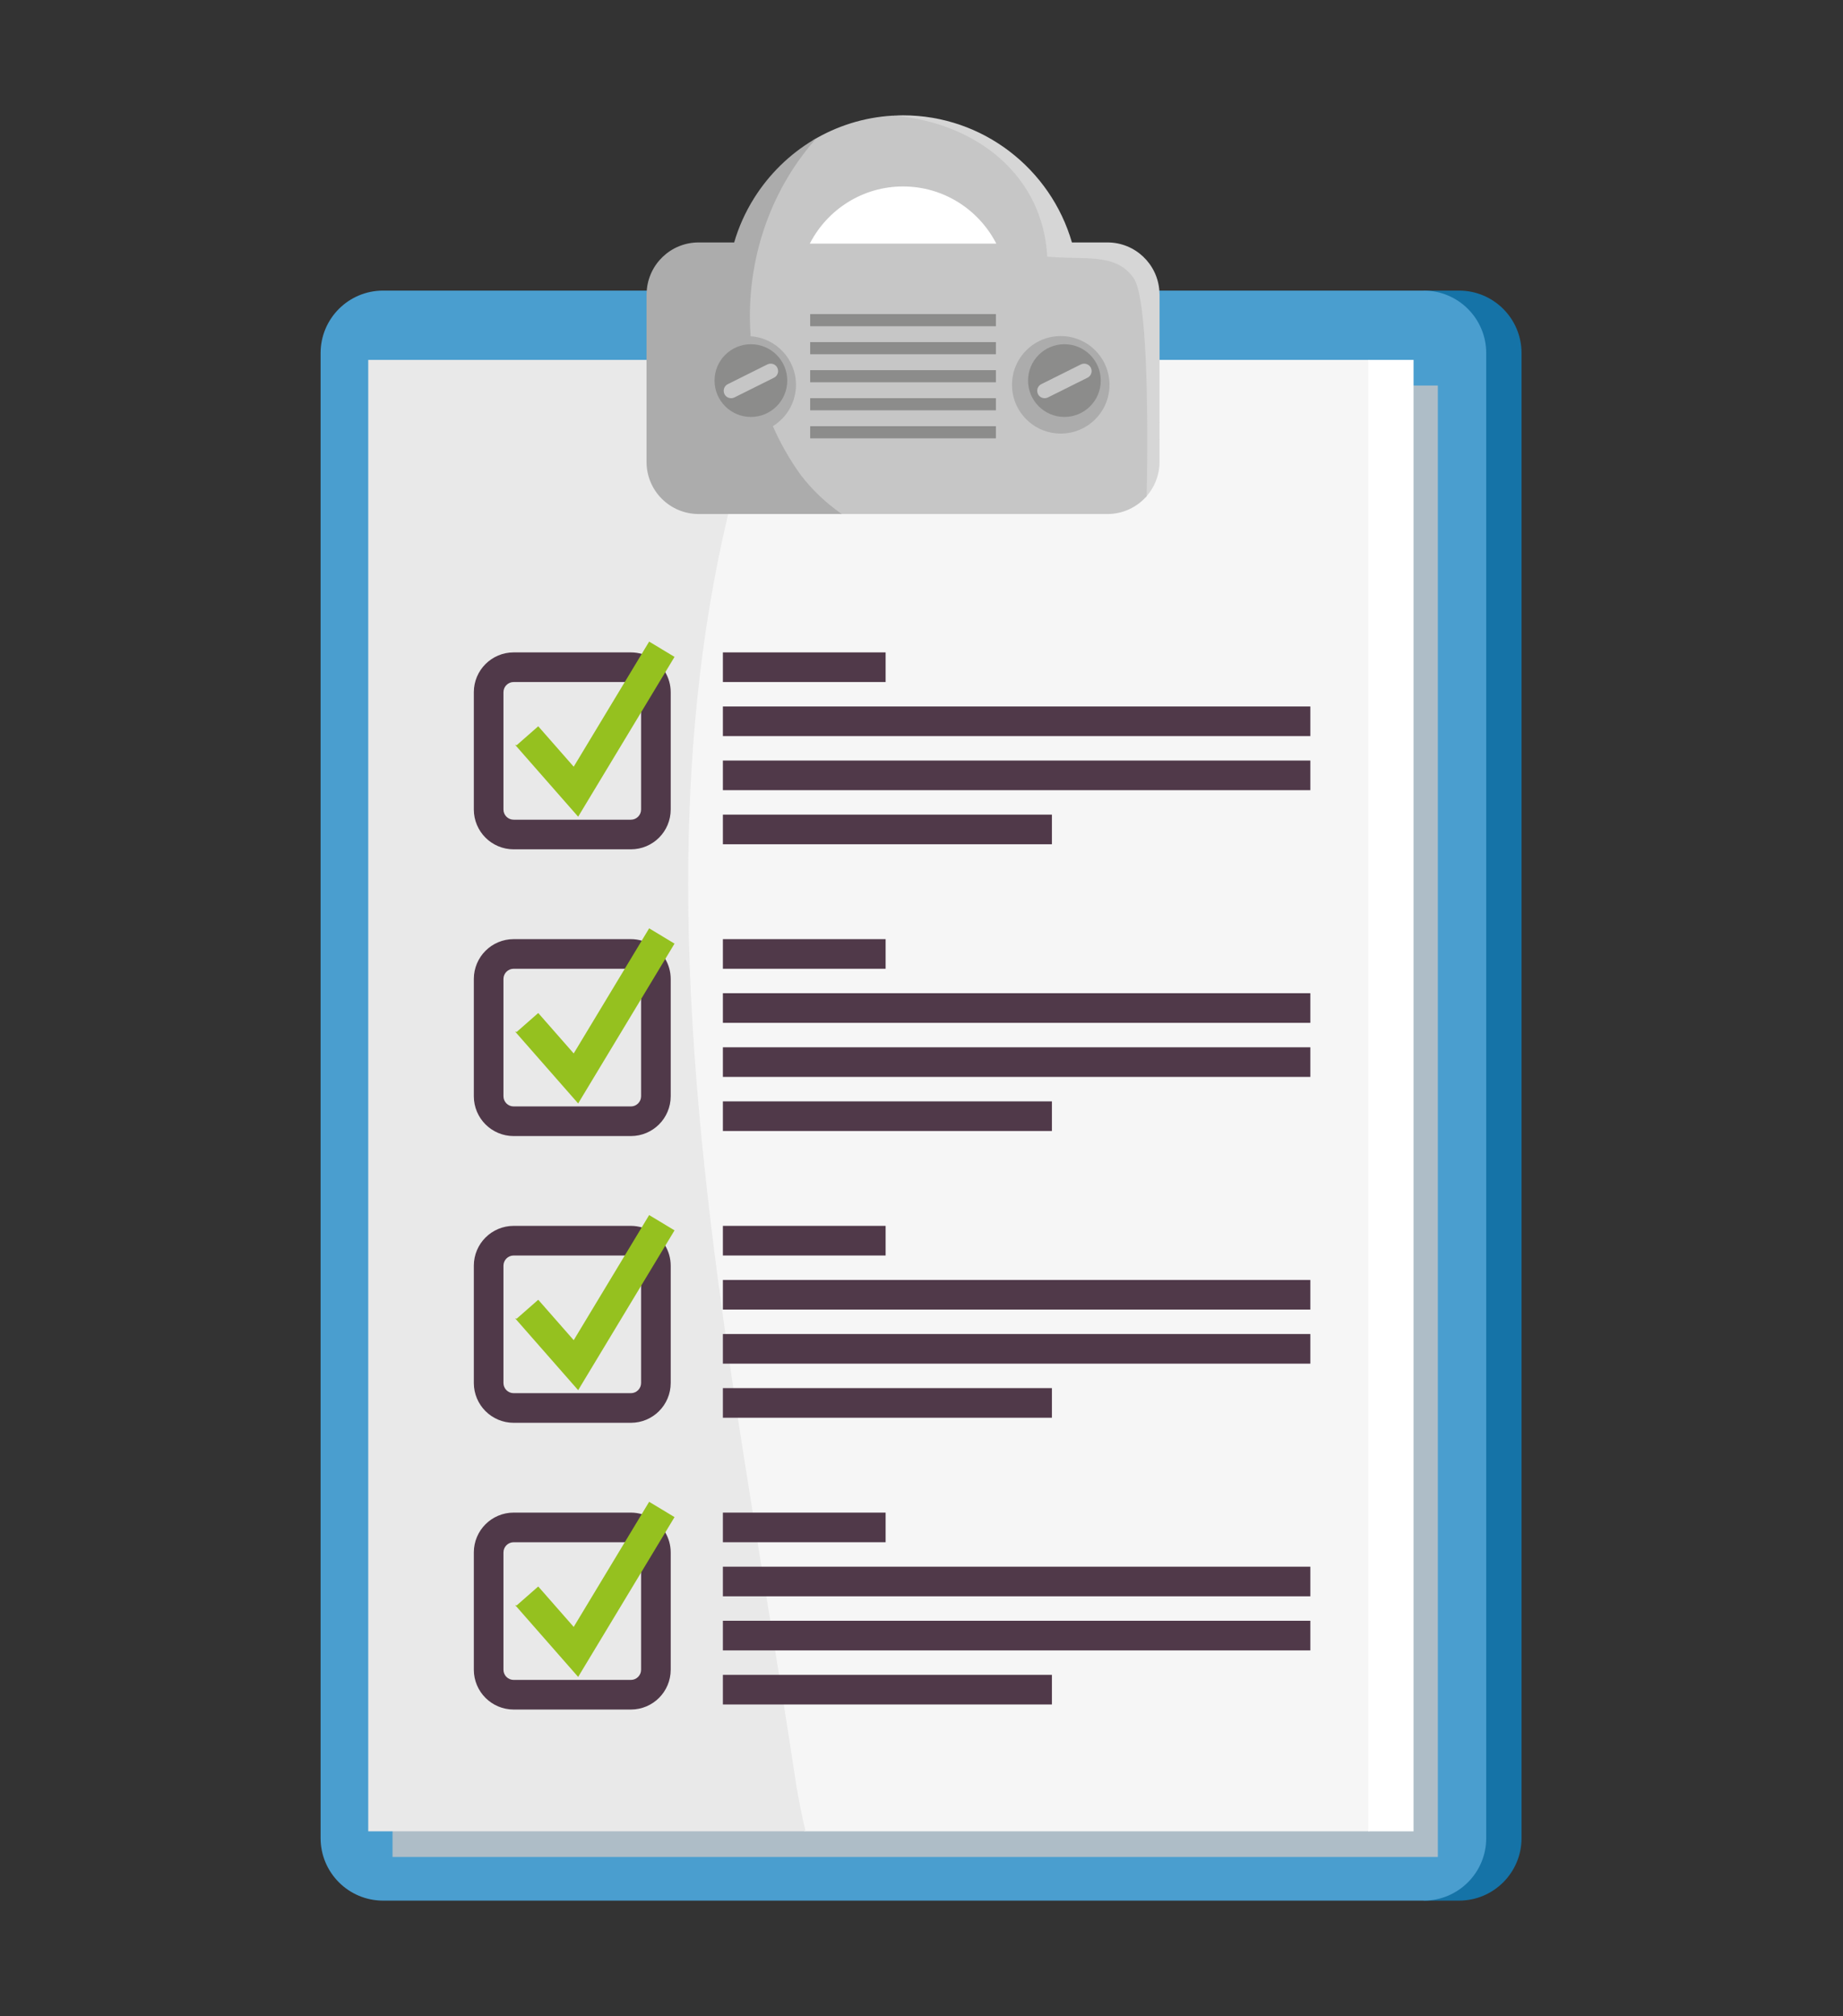 <?xml version="1.0" encoding="utf-8"?>
<!-- Generator: Adobe Illustrator 27.5.0, SVG Export Plug-In . SVG Version: 6.00 Build 0)  -->
<svg version="1.1" id="Capa_1" xmlns="http://www.w3.org/2000/svg" xmlns:xlink="http://www.w3.org/1999/xlink" x="0px" y="0px"
	 viewBox="0 0 2029 2219" style="enable-background:new 0 0 2029 2219;" xml:space="preserve">
<rect x="0" y="0" width="2029" height="2219" fill="#333333" stroke="none"/>
<g>
	<path style="fill:#1573A7;" d="M1606.314,319.854h-38.888v1.304c18.635,0.001,35.5,7.552,47.714,19.764
		c12.212,12.213,19.763,29.078,19.764,47.714v1634.506c-0.001,18.635-7.553,35.501-19.764,47.714
		c-12.214,12.212-29.079,19.763-47.714,19.764v1.304h38.888c37.987,0,68.781-30.795,68.781-68.782V388.637
		C1675.095,350.649,1644.301,319.854,1606.314,319.854z"/>
	<path style="fill:#4A9ECF;" d="M1567.426,319.854h-292.381l0.046,0.694c0.078,1.228,0.184,2.423,0.184,3.623v73.25h231.764h47.876
		v28.22h26.747v1616.939H433.456v-28.22h-26.749V397.421h306.388v-73.25c0-1.199,0.106-2.394,0.184-3.623l0.043-0.694H460.626
		h-38.888c-37.988,0-68.783,30.795-68.783,68.783v1634.506c0,37.987,30.795,68.781,68.783,68.782h38.888h1106.8
		c37.987,0,68.781-30.795,68.781-68.782V388.637C1636.208,350.649,1605.413,319.854,1567.426,319.854z"/>
	<polygon style="fill:#AEBDC7;" points="1554.915,424.337 1554.915,2014.358 1507.039,2014.359 886.05,2014.359 432.153,2014.359 
		432.153,2043.884 1582.966,2043.884 1582.966,424.337 	"/>
	<path style="fill:#F6F6F6;" d="M1275.275,396.116v0.652v111.659c-0.001,1.854-0.101,3.686-0.279,5.498
		c-0.061,0.631-0.184,1.275-0.275,1.963c-0.153,1.138-0.297,2.263-0.511,3.348c-0.157,0.803-0.375,1.604-0.576,2.436
		c-0.222,0.909-0.429,1.806-0.685,2.668c-0.265,0.893-0.582,1.774-0.899,2.673c-0.264,0.746-0.517,1.482-0.803,2.191
		c-0.382,0.958-0.809,1.898-1.25,2.842c-0.279,0.596-0.553,1.184-0.844,1.753c-0.516,1.013-1.068,2.002-1.645,2.982l-0.807,1.33
		c-0.661,1.052-1.354,2.086-2.085,3.096l-0.654,0.874c-0.814,1.08-1.658,2.129-2.545,3.145l-0.176,0.2
		c-10.267,11.644-25.248,19.024-41.99,19.025h-294.53H800.614l-0.119,0.502c-31.715,133.331-44.172,269.794-44.172,408.02
		c0,163.639,17.454,329.749,41.093,496.07l0.079,0.56h643.79v30.006H801.83l0.111,0.747c1.379,9.404,2.773,18.808,4.183,28.213
		l0.081,0.555h350.565v30.007H810.754l0.116,0.751c5.407,35.259,10.994,70.509,16.663,105.728l0.087,0.548h146.073v30.006H832.47
		l0.124,0.757c1.525,9.407,3.051,18.81,4.581,28.211l0.088,0.547h604.022v30.007H842.145l0.126,0.757
		c1.531,9.407,3.061,18.811,4.589,28.211l0.088,0.547h594.336v30.006l-589.472,0l0.125,0.756c1.52,9.408,3.033,18.811,4.542,28.21
		l0.087,0.549h300.204v30.007H861.352l0.121,0.754c4.663,29.409,9.234,58.768,13.641,88.06c2.881,17.285,6.19,34.555,10.302,51.62
		l0.118,0.499h622.157V396.116H1275.275z"/>
	<path style="fill:#E9E9E9;" d="M886.683,2014.859c-4.103-17.025-7.406-34.266-10.28-51.519
		c-4.407-29.292-8.981-58.652-13.643-88.059l-0.089-0.55h-65.52v-30.007l60.737,0l-0.121-0.756
		c-1.508-9.4-3.022-18.803-4.542-28.211l-0.089-0.548h-55.985v-30.007h51.12l-0.122-0.757c-1.527-9.4-3.058-18.803-4.589-28.211
		l-0.09-0.547h-46.318v-30.006l41.436-0.001l-0.124-0.757c-1.53-9.401-3.056-18.804-4.581-28.21l-0.089-0.548h-36.641v-30.006
		h31.792l-0.121-0.756c-5.67-35.217-11.256-70.463-16.661-105.718l-0.085-0.553h-14.924v-30.007h10.375l-0.112-0.749
		c-1.411-9.403-2.805-18.806-4.183-28.209l-0.083-0.557h-5.997v-30.006h0.911h0.749l-0.104-0.744
		c-23.63-166.289-41.08-332.34-41.08-495.887c0-138.148,12.449-274.508,44.139-407.719l0.19-0.803H769.12
		c-15.473,0-29.475-6.27-39.615-16.409c-10.138-10.14-16.408-24.142-16.41-39.614V396.116H405.404v1619.547h27.401h454.072
		L886.683,2014.859z"/>
	<path style="fill:#503949;" d="M738.402,761.863c-0.003-8.126-2.295-15.769-6.179-22.313l-0.558-0.937l-25.873,42.896v109.452
		c-0.012,3.164-1.229,5.858-3.297,7.953c-2.09,2.062-4.784,3.28-7.946,3.29H565.503c-3.162-0.01-5.857-1.228-7.953-3.295
		c-2.062-2.09-3.28-4.784-3.291-7.948V761.917c0.012-3.162,1.229-5.857,3.298-7.952c2.089-2.062,4.784-3.279,7.947-3.29h123.843
		l18.433-30.559l-0.809-0.239c-3.94-1.165-8.099-1.817-12.42-1.817H565.503c-12.081,0.001-23.134,4.939-31.013,12.846
		c-7.905,7.879-12.846,18.929-12.846,30.978v0.035l0.003,0.015v129.018l-0.003,0.043c0,12.047,4.938,23.099,12.848,30.98
		c7.88,7.905,18.932,12.844,31.011,12.844H694.55c12.073,0,23.125-4.94,31.01-12.845c7.887-7.863,12.818-18.886,12.839-30.906
		l0.005-0.019V761.917l-0.002-0.054H738.402z"/>
	<polygon style="fill:#503949;" points="974.997,718.06 974.346,718.06 795.848,718.06 795.848,750.675 974.997,750.675 	"/>
	<polygon style="fill:#503949;" points="795.848,777.581 795.848,810.196 796.5,810.196 1442.589,810.196 1442.589,777.581 	"/>
	<polygon style="fill:#503949;" points="795.848,869.718 796.5,869.718 1442.589,869.718 1442.589,837.103 795.848,837.103 	"/>
	<polygon style="fill:#503949;" points="1158.074,896.625 1157.423,896.625 795.848,896.625 795.848,929.24 1158.074,929.24 	"/>
	<path style="fill:#503949;" d="M738.402,1077.461c-0.003-8.126-2.295-15.769-6.179-22.313l-0.559-0.939l-25.872,42.899v109.452
		c-0.012,3.163-1.229,5.858-3.297,7.953c-2.09,2.062-4.784,3.279-7.946,3.29H565.503c-3.162-0.011-5.857-1.229-7.953-3.296
		c-2.062-2.09-3.28-4.784-3.291-7.948v-129.045c0.012-3.162,1.229-5.857,3.298-7.952c2.089-2.062,4.784-3.279,7.947-3.29h123.843
		l18.433-30.559l-0.809-0.239c-3.94-1.165-8.099-1.817-12.42-1.817H565.503c-12.081,0.001-23.134,4.939-31.013,12.846
		c-7.905,7.879-12.846,18.929-12.846,30.978v0.035l0.003,0.015v129.018l-0.003,0.043c0,12.048,4.938,23.099,12.848,30.98
		c7.88,7.905,18.932,12.844,31.011,12.845H694.55c12.073,0,23.125-4.94,31.01-12.846c7.887-7.863,12.818-18.886,12.839-30.906
		l0.005-0.019v-129.133l-0.002-0.054H738.402z"/>
	<polygon style="fill:#503949;" points="974.997,1033.657 974.346,1033.657 795.848,1033.657 795.848,1066.273 974.997,1066.273 	
		"/>
	<polygon style="fill:#503949;" points="795.848,1125.794 796.5,1125.794 1442.589,1125.794 1442.589,1093.179 795.848,1093.179 	
		"/>
	<polygon style="fill:#503949;" points="795.848,1185.316 796.5,1185.316 1442.589,1185.316 1442.589,1152.701 795.848,1152.701 	
		"/>
	<polygon style="fill:#503949;" points="1158.074,1212.223 1157.423,1212.223 795.848,1212.223 795.848,1244.838 1158.074,1244.838 
			"/>
	<path style="fill:#503949;" d="M738.402,1393.059c-0.003-8.126-2.295-15.769-6.179-22.314l-0.559-0.939l-25.872,42.899v109.452
		c-0.012,3.163-1.229,5.858-3.297,7.953c-2.09,2.062-4.784,3.279-7.946,3.29H565.503c-3.162-0.011-5.857-1.228-7.953-3.295
		c-2.062-2.09-3.28-4.784-3.291-7.948v-129.044c0.012-3.162,1.229-5.857,3.298-7.952c2.089-2.062,4.784-3.279,7.947-3.29h123.843
		l18.433-30.559l-0.809-0.239c-3.94-1.165-8.099-1.817-12.42-1.817H565.503c-12.081,0.001-23.134,4.939-31.013,12.846
		c-7.905,7.879-12.846,18.929-12.846,30.978v0.035l0.003,0.015v129.018l-0.003,0.043c0,12.048,4.938,23.099,12.848,30.98
		c7.88,7.905,18.932,12.844,31.011,12.845H694.55c12.073,0,23.125-4.94,31.01-12.846c7.887-7.863,12.818-18.886,12.839-30.906
		l0.005-0.019v-129.132l-0.002-0.054H738.402z"/>
	<polygon style="fill:#503949;" points="974.997,1349.255 974.346,1349.255 795.848,1349.255 795.848,1381.871 974.997,1381.871 	
		"/>
	<polygon style="fill:#503949;" points="795.848,1441.392 796.5,1441.392 1442.589,1441.392 1442.589,1408.777 795.848,1408.777 	
		"/>
	<polygon style="fill:#503949;" points="796.5,1468.299 795.848,1468.299 795.848,1500.914 796.5,1500.914 802.586,1500.914 
		1442.589,1500.914 1442.589,1468.299 798.062,1468.299 	"/>
	<polygon style="fill:#503949;" points="811.516,1560.436 1158.074,1560.436 1158.074,1527.821 806.769,1527.821 795.848,1527.821 
		795.848,1560.436 796.5,1560.436 	"/>
	<path style="fill:#503949;" d="M738.402,1708.657c-0.003-8.126-2.295-15.769-6.179-22.314l-0.558-0.936l-25.873,42.896v109.452
		c-0.012,3.163-1.229,5.858-3.297,7.953c-2.09,2.062-4.784,3.28-7.946,3.29H565.503c-3.162-0.01-5.857-1.229-7.953-3.295
		c-2.062-2.091-3.28-4.785-3.291-7.948v-129.045c0.012-3.162,1.229-5.857,3.298-7.952c2.089-2.062,4.784-3.279,7.947-3.29h123.843
		l18.433-30.559l-0.809-0.239c-3.939-1.165-8.099-1.817-12.42-1.817H565.503c-12.081,0-23.134,4.939-31.013,12.846
		c-7.905,7.879-12.846,18.929-12.846,30.978v0.035l0.003,0.015v129.018l-0.003,0.043c0,12.047,4.938,23.098,12.848,30.979
		c7.88,7.905,18.932,12.844,31.011,12.845H694.55c12.073-0.001,23.125-4.94,31.01-12.846c7.887-7.863,12.818-18.886,12.839-30.906
		l0.005-0.019v-129.132l-0.002-0.054H738.402z"/>
	<polygon style="fill:#503949;" points="833.238,1697.469 974.997,1697.469 974.997,1664.854 828.178,1664.854 795.848,1664.854 
		795.848,1697.469 796.5,1697.469 	"/>
	<polygon style="fill:#503949;" points="795.848,1724.376 795.848,1756.991 796.5,1756.991 842.916,1756.991 1442.589,1756.991 
		1442.589,1724.376 837.82,1724.376 	"/>
	<polygon style="fill:#503949;" points="795.848,1783.897 795.848,1816.512 796.5,1816.512 852.582,1816.512 1442.589,1816.512 
		1442.589,1783.897 847.505,1783.897 	"/>
	<polygon style="fill:#503949;" points="795.848,1843.419 795.848,1876.034 796.5,1876.034 862.117,1876.034 1158.074,1876.034 
		1158.074,1843.419 857.124,1843.419 	"/>
	<polygon style="fill:#95C11F;" points="707.002,782.029 732.22,740.219 742.599,723.011 714.671,706.166 706.227,720.165 
		688.421,749.686 631.605,843.876 592.56,799.384 568.795,820.24 567.103,819.818 636.503,898.905 	"/>
	<polygon style="fill:#95C11F;" points="706.227,1035.763 688.421,1065.284 631.605,1159.475 592.56,1114.982 568.795,1135.838 
		567.102,1135.416 636.503,1214.504 707.002,1097.627 732.22,1055.817 742.599,1038.609 714.67,1021.763 	"/>
	<polygon style="fill:#95C11F;" points="706.227,1351.362 688.421,1380.882 631.605,1475.072 592.56,1430.58 568.795,1451.436 
		567.102,1451.014 636.501,1530.1 707.002,1413.225 732.22,1371.415 742.599,1354.207 714.67,1337.362 	"/>
	<polygon style="fill:#95C11F;" points="714.335,1653.519 706.227,1666.96 688.421,1696.48 631.605,1790.67 592.56,1746.178 
		568.795,1767.034 567.1,1766.612 636.503,1845.7 707.002,1728.824 732.22,1687.014 742.599,1669.805 714.67,1652.96 	"/>
	<polygon style="fill:#FFFFFF;" points="1506.387,396.116 1506.387,2015.663 1507.039,2015.663 1556.219,2015.663 1556.219,424.989 
		1556.219,396.116 	"/>
	<path style="fill:#D6D6D6;" d="M1276.392,320.465c-1.92-29.926-26.731-53.621-57.141-53.622h-39.146
		c-23.333-80.694-97.814-139.889-185.921-139.892c-3.243,0-6.429,0.173-9.607,0.329l-0.027,1.301
		c92.526,8.431,162.764,67.276,167.135,154.55l0.027,0.564l0.565,0.054c21.164,1.966,40.101,0.823,56.101,2.685
		c16.013,1.873,29,6.666,38.648,20.496c3.031,4.322,5.563,13.589,7.529,25.953c5.936,37.129,7.198,102.366,7.197,150.863
		c-0.002,35.364-0.67,61.828-0.674,62.13v1.843l1.283-1.588c8.157-9.299,13.172-21.316,14.066-33.653
		c0.098-1.347,0.15-2.698,0.15-4.049V396.769V324.17C1276.578,322.896,1276.47,321.671,1276.392,320.465z"/>
	<path style="fill:#C6C6C6;" d="M1260.36,377.638c-1.067-16.988-2.53-32.522-4.518-44.962c-1.999-12.448-4.472-21.768-7.745-26.493
		c-9.888-14.209-23.407-19.181-39.569-21.046c-16.031-1.859-34.76-0.765-55.582-2.654c-4.68-87.692-75.496-146.793-168.277-155.201
		l-0.034-0.003l-2.232,0.028l-0.031,0.001c-31.614,1.915-61.194,11.462-86.934,26.807l-0.088,0.052l-0.07,0.081
		c-46.837,53.992-71.02,123.507-71.02,193.739c-0.001,7.581,0.279,15.171,0.85,22.752l0.042,0.569l0.571,0.033
		c27.48,1.598,49.29,24.324,49.29,52.204c0,18.996-10.149,35.575-25.291,44.756l-0.49,0.297l0.23,0.522
		c8.265,18.901,18.565,37.16,30.986,54.409l0.013,0.017c12.898,16.768,27.72,30.651,43.883,42.089l0.168,0.12h294.739
		c17.131,0,32.467-7.556,42.969-19.467l0.154-0.176l0.008-0.24c0.006-0.264,0.674-26.752,0.673-62.127
		C1263.055,451.395,1262.497,411.612,1260.36,377.638z"/>
	<path style="fill:#ACACAC;" d="M881.501,522.76c-12.255-17.023-22.425-35.037-30.618-53.681
		c15.234-9.464,25.433-26.277,25.433-45.534c0-28.377-22.049-51.518-49.936-53.444c-0.536-7.368-0.816-14.746-0.816-22.115
		c0-69.934,24.079-139.145,70.682-192.871l2.667-3.074l-3.494,2.086c-26.437,15.761-48.906,37.972-65.259,64.019
		c-9.489,15.116-16.921,31.545-21.884,48.697H769.12c-30.411,0.001-55.222,23.696-57.142,53.621
		c-0.078,1.207-0.186,2.431-0.186,3.706v72.598v111.659c0,31.661,25.667,57.327,57.328,57.328h32.012h125.642l-1.677-1.185
		C909.037,553.205,894.317,539.416,881.501,522.76z"/>
	<path style="fill:#ACACAC;" d="M1167.802,369.881c-29.638,0-53.665,24.026-53.665,53.664s24.027,53.664,53.665,53.664
		c29.637,0,53.663-24.026,53.663-53.664S1197.438,369.881,1167.802,369.881z"/>
	<path style="fill:#8C8C8B;" d="M826.685,378.866c-22.105,0-40.026,17.92-40.026,40.026c0,22.106,17.921,40.026,40.026,40.026
		c22.105,0,40.026-17.92,40.026-40.026C866.71,396.786,848.789,378.867,826.685,378.866z"/>
	<path style="fill:#8C8C8B;" d="M1171.834,378.866c-22.105,0-40.026,17.92-40.026,40.026c0,22.106,17.921,40.026,40.026,40.026
		c22.105,0,40.026-17.92,40.026-40.026C1211.859,396.786,1193.939,378.867,1171.834,378.866z"/>
	<polygon style="fill:#8C8C8B;" points="891.953,345.701 891.953,359.057 1096.42,359.057 1096.42,345.701 1095.769,345.701 	"/>
	<polygon style="fill:#8C8C8B;" points="891.953,389.91 892.605,389.91 1096.42,389.91 1096.42,376.553 891.953,376.553 	"/>
	<polygon style="fill:#8C8C8B;" points="891.953,420.763 1096.42,420.763 1096.42,420.11 1096.42,407.406 891.953,407.406 	"/>
	<polygon style="fill:#8C8C8B;" points="891.953,451.615 892.605,451.615 1096.42,451.615 1096.42,438.258 891.953,438.258 	"/>
	<polygon style="fill:#8C8C8B;" points="891.953,482.467 892.605,482.467 1096.42,482.467 1096.42,469.111 891.953,469.111 	"/>
	<path style="fill:#FFFFFF;" d="M994.184,205.228c-44.337,0.001-82.882,25.174-102.158,61.964l-0.501,0.955h1.079h204.239
		l-0.498-0.955C1077.069,230.402,1038.522,205.229,994.184,205.228z"/>
	<path style="fill:#C6C6C6;" d="M856.627,408.391c0.001-1.221-0.274-2.462-0.851-3.622c-1.429-2.862-4.333-4.522-7.336-4.521
		c-1.222,0-2.463,0.274-3.622,0.854l-43.558,21.714c-2.863,1.427-4.524,4.33-4.523,7.333c-0.002,1.22,0.271,2.461,0.856,3.624
		c1.426,2.86,4.329,4.519,7.332,4.518c1.219,0,2.459-0.276,3.622-0.853l43.562-21.715
		C854.97,414.298,856.629,411.395,856.627,408.391z"/>
	<path style="fill:#C6C6C6;" d="M1201.778,408.391c0.001-1.221-0.274-2.462-0.851-3.622c-1.429-2.862-4.333-4.522-7.336-4.521
		c-1.222,0-2.463,0.274-3.622,0.854l-43.558,21.714c-2.863,1.427-4.524,4.33-4.523,7.333c-0.001,1.22,0.271,2.461,0.856,3.624
		c1.426,2.86,4.329,4.519,7.332,4.518c1.22,0,2.459-0.276,3.622-0.853l43.562-21.715
		C1200.121,414.298,1201.78,411.395,1201.778,408.391z"/>
</g>
</svg>

